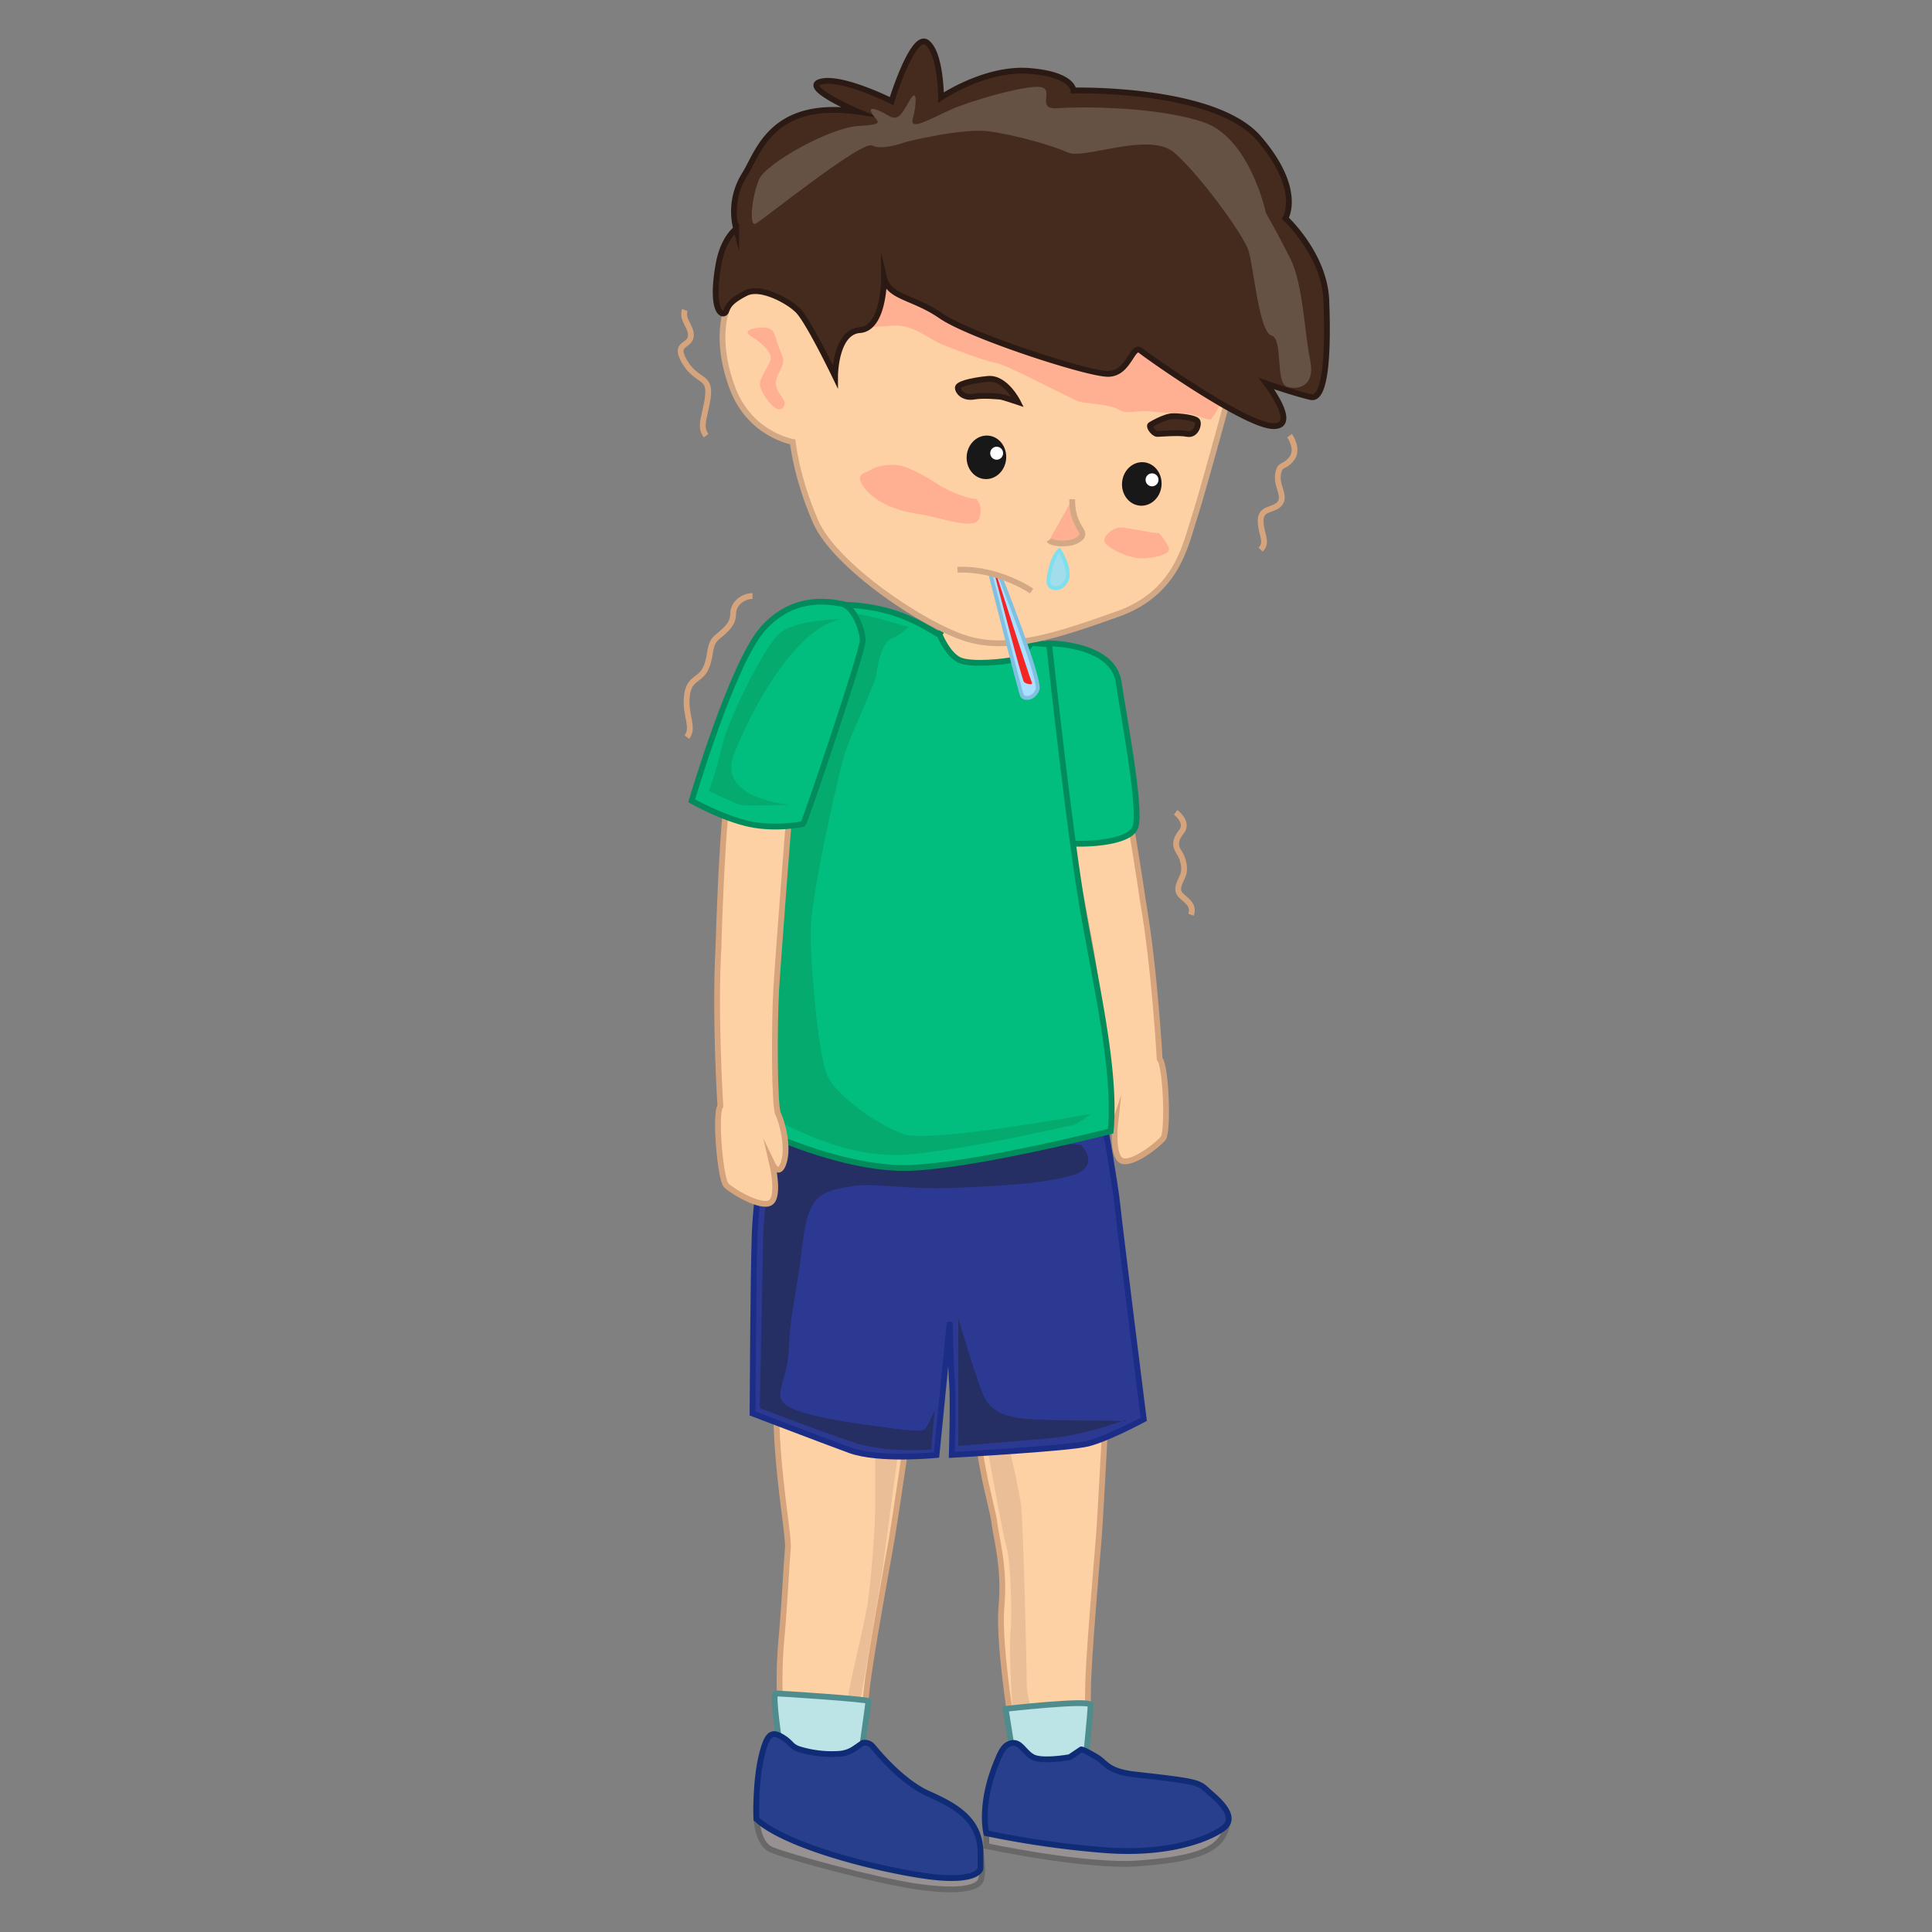 <svg id="Layer_1" data-name="Layer 1" xmlns="http://www.w3.org/2000/svg" viewBox="0 0 1000 1000"><rect x="0" y="0" width="1000" height="1000" fill="#808080" stroke="none"/><defs><style>.cls-1{fill:#979191;stroke:#686868;}.cls-1,.cls-10,.cls-11,.cls-13,.cls-16,.cls-18,.cls-19,.cls-2,.cls-20,.cls-22,.cls-4,.cls-5,.cls-7,.cls-8{stroke-miterlimit:10;}.cls-1,.cls-10,.cls-11,.cls-13,.cls-16,.cls-19,.cls-2,.cls-22,.cls-4,.cls-5,.cls-7,.cls-8{stroke-width:3px;}.cls-10,.cls-11,.cls-2{fill:#fed1a5;}.cls-19,.cls-2{stroke:#d6a47c;}.cls-3{fill:#eabf98;}.cls-4{fill:#01bd7e;}.cls-10,.cls-4{stroke:#038c5b;}.cls-5{fill:#2c3992;stroke:#1b2d87;}.cls-6{fill:#252f64;}.cls-7{fill:#bce4e7;stroke:#4f8c8e;}.cls-8{fill:#283f8e;stroke:#112c77;}.cls-9{fill:#04aa6e;}.cls-11,.cls-16,.cls-22{stroke:#d3a885;}.cls-12,.cls-16{fill:#ffb092;}.cls-13{fill:#452b1e;stroke:#2b1a13;}.cls-14{fill:#655244;}.cls-15{fill:#191818;}.cls-17{fill:#fff;}.cls-18{fill:#a2ddeb;stroke:#7fdfef;}.cls-18,.cls-20{stroke-width:2px;}.cls-19,.cls-22{fill:none;}.cls-20{fill:#abdfff;stroke:#80c0e0;}.cls-21{fill:#f42525;}</style></defs><title>fever</title><path class="cls-1" d="M510.5,944.5v11s51.73,11,78.6,9,40.79-6,44.76-16,1-9-2-13S510.5,944.5,510.5,944.5Z"/><path class="cls-2" d="M471.4,731.07s-7.8,53.67-9.86,65.67-11.6,63.64-13,78.52-4.55,28.65-5.76,31.35-27.64,16.21-33.42,5.4-6.92-41-5-62.33c1.87-20.55,2.68-40.08,3.44-48.45s-9.41-56.17-4.89-95.14,71.29-6.64,71.29-6.64Z"/><path class="cls-2" d="M572.52,728.82s-2.81,54.16-3.74,66.3-5.6,64.43-5.6,79.37-1.87,28.94-2.8,31.75-29,26.14-32.68,9.33c-2.64-11.85-11.21-63.49-9.34-84s-2.8-35.49-3.74-43.89-11.2-38.29-10.27-77.5,68.17-13.08,68.17-13.08Z"/><path class="cls-3" d="M510.89,748.43s8.4,47.62,10.27,53.23,2.8,34.54,1.87,43,.93,44.82,1.86,47.62,1.87,5.6,7.47,5.6,10.28,0,7.47-2.8-8.4-13.07-8.4-24.28-1.87-81.23-2.8-90.57-8.4-40.15-8.4-40.15Z"/><path class="cls-3" d="M453,748.43v31.75c0,9.34-1.87,35.48-3.74,48.55S439,873.55,439,879.16s-4.67,18.67-4.67,18.67,5.6,0,7.47-1.87,14.94-83.1,14.94-83.1l9.34-70L453,747.5Z"/><path class="cls-2" d="M546.82,399.33s15.28,77.47,17.9,92.54c3.09,17.76,8,59.47,6.52,63.68s-3.5,17.22,0,25.17,6,.3,6,.3-1.94,17.35,3.33,19.75,18.93-8.28,21.52-11.61,1.56-37.44-1.86-41.06c0,0-2.57-47-8.63-81.55,0,0-10.53-72.27-15.86-83.72S546.82,399.33,546.82,399.33Z"/><path class="cls-4" d="M543,333s33,0,36,20,11.57,64.67,8.78,74.83S551,438,543,435,543,333,543,333Z"/><path class="cls-5" d="M397.7,578.32s-6.31,39.68-7.07,60.28-1.13,93-1.13,93,35.15,13.44,50.29,19,44.95,2.5,44.95,2.5l6.84-68.82s.56,23.57,1.22,32.11-.15,36.65-.15,36.65,60.18-3.28,70.45-5.84S592,734.61,592,734.61,579.54,635.37,578.39,624s-6.69-42.15-6.69-42.15l-37.84,4Z"/><path class="cls-6" d="M496,682.13s10.27,35.49,14,42,10.28,9.34,21.48,10.27,41.09.94,44.82.94,7.47.93,6.54,0-18.68,7.47-42,9.34S496,748.43,496,748.43Z"/><path class="cls-6" d="M559.44,592.49s11.21,11.21-4.67,15.88-40.15,5.6-62.56,6.53S453,612.1,440.86,614s-17.74,3.74-21.48,12.14-3.73,18.67-6.54,36.42-3.73,19.6-4.66,37.35-11.21,24.27,3.73,29.88,42.95,8.4,48.56,9.33,15.87,1.87,17.74.94,5.6-10.27,5.6-10.27l-1.87,20.54s-23.34,1.87-40.15-3.74-48.55-17.74-48.55-17.74,1.86-87.77,1.86-91.51,2.8-29.88,3.74-35.48,7.47-18.67,7.47-18.67Z"/><path class="cls-7" d="M403.5,902.5s-4-26-2-26,48,3,48,4-4,29-4,29-26,13-31,10S403.5,902.5,403.5,902.5Z"/><path class="cls-7" d="M524.5,909.5l-4-25s44-5,44-2-3,36-4,36S535.5,918.5,524.5,909.5Z"/><path class="cls-8" d="M559.66,905.5s1.22-.07,8,4c5,3,5.5,7.38,20,9,35.82,4,32.28,4,39.24,10s12.93,13,6,18-27.86,14-62.68,11a489.39,489.39,0,0,1-59.69-8.63s-3.79-14.37,5.16-36.37c2.14-5.26,3.6-8.78,7-10,5.42-1.94,7.05,4.44,12,7s19,0,19,0Z"/><path class="cls-1" d="M391.5,932.5s-1.95,21,8,25,54.28,16,75.17,19,30.84,1,32.83-3,0-15,0-15Z"/><path class="cls-8" d="M446.58,902.12a5.36,5.36,0,0,1,5.17,1.87c4.56,5.58,16.43,19,28.89,24.51,15.92,7,25.87,14,26.86,29v9.63s-1,8.37-31.84,3.37-71-16.63-84.16-29c0,0-1-24,4.57-39,2.21-6,4.95-5.41,7.71-4a20.07,20.07,0,0,1,5.54,4.21,9.73,9.73,0,0,0,4.29,2.66h0a57.55,57.55,0,0,0,20.78,2.42h0a15.92,15.92,0,0,0,8-2.79Z"/><path class="cls-4" d="M574.88,585.5s-70.63,18-104.46,19-75.61-19-75.61-19-4-148,0-172,29.85-100,29.85-100a97.65,97.65,0,0,1,31.83,2c16.92,4,26.86,12,29.85,13s56.71,5,56.71,5,10,93,16.91,134S577.87,553.5,574.88,585.5Z"/><path class="cls-9" d="M470.42,324.5c-1,0-28.85-9-34.82-7s-3,35-10,58-27.85,43-26.86,67-4.12,134.68.93,136.34,36.88,21.66,70.7,18.66,82.58-15,84.57-15,9.94-6,9.94-6-83.37,15.25-96.9,10.62-34.42-19.62-39.39-29.62-9-56-9-75,13.93-79,16.92-90,15.91-37,16.91-43,3-17,8-19A30.6,30.6,0,0,0,470.42,324.5Z"/><path class="cls-2" d="M408.74,418.5s-6.12,78.73-7,94c-1,18-1,60,1,64s5.53,16.7,3,25-6,1-6,1,4,17-1,20-19.9-6-22.88-9-6-37-3-41c0,0-3-47-1-82,0,0,2-73,6-85S408.74,418.5,408.74,418.5Z"/><path class="cls-4" d="M415.7,426.5c1-1,30.84-89,30.84-95s-5-18-10.94-19-24.87-5-40.79,13-36.81,89-36.81,89,15.92,9,29.85,12S415.7,426.5,415.7,426.5Z"/><path class="cls-10" d="M486.34,328.5s4,10,10,13,23.88,1,27.85,0,10-9,10-9-16.91-17-29.84-17S486.34,328.5,486.34,328.5Z"/><path class="cls-11" d="M642.91,179.58S622.8,254,618.23,267.77s-8.68,39-39.76,50.07-55.75,19.29-77.68,12.86-68.55-37.66-78.6-60.63-11.88-41.34-11.88-41.34-21.94-3.67-31.08-27.56-4.57-42.26,0-45.93,15.54-8.27,28.34,0c0,0,39.3-15.62,103.27-14.7S642.91,179.58,642.91,179.58Z"/><path class="cls-12" d="M432.7,171.31c6.4-1.83,19.19-1.83,29.25-2.75S480.6,175.24,487,178s23.52,9.08,29,10,39.34,19.08,43,20,15.43,1.24,20,4,9.69.08,17,1,12.92.55,18,1,6.94,2.31,12.42,3.23c.87.14,9.75-13.95,7.55-16.25-3-3.15-17.64-13.26-24-19-18.57-16.75-46-21.71-46.61-21.71-.91,0-59.4-19.29-64.89-22s-64.89-10.1-64.89-10.1Z"/><path class="cls-13" d="M487.08,50.51s22.85-15.61,45.7-13.78,22.84,10.11,22.84,10.11,73.12-1.84,96,24.8S665.3,113,665.3,113s20.29,18.64,21.2,42.52.23,51.84-8,50-23-7-23-7,17.62,22.92,3,22-63.43-35.33-68-39-6,12-17,12-71.8-19.89-86.42-30-27-9.36-29.49-19.84c0,0,.24,26.27-12.55,27.19s-12.8,23.88-12.8,23.88-13.71-28.48-19.19-34-19.84-12.74-26.83-9.12-9.07,5.83-10.31,9.31-8.56,1.65-4-24.07c2.45-13.78,9.14-18.38,9.14-18.38A36,36,0,0,1,385.63,90c6.94-11.15,13.71-38.58,58.49-32.15,0,0-30.16-12.86-19.19-15.61s36.56,10.1,36.56,10.1,11-35.83,18.28-30.32S487.08,50.51,487.08,50.51Z"/><path class="cls-14" d="M655.24,110.22s-8.22-38.58-32-46.85-64-8.26-75.86-7.35-.92-10.1-9.14-11-36.56,7.35-46.61,11.94-21,11-19.19,4.6,2.74-17.46-1.83-9.19-6.4,10.11-11,7.35-11-5.51-8.23-.92,7.32,5.51-7.31,6.43S396.6,84.5,392.94,92.77s-5.48,24.8-1.83,23S446,72.56,451.43,75.32s17.37-1.84,17.37-1.84,29.25-7.35,43-5.51,32.9,7.35,41.12,11,42-11,54.84,0,35.64,42.26,38.38,50.53,5.49,42.25,11.89,44.09,1.82,24.8,8.22,26.64,14.62-.92,11.88-13.78S674.44,147,668,134.11,655.24,110.22,655.24,110.22Z"/><path class="cls-12" d="M406.19,209c.71-2.82-7.31-7.35-3.65-14.7s3.65-7.35.91-13.78-1.82-11-8.22-11-11,1.83-6.4,4.59,11,8.27,10.05,11.94-6.39,10.11-5.48,13.78,3.66,7.35,6.4,10.11S405.28,212.65,406.19,209Z"/><path class="cls-13" d="M526.84,208.06s-6.4-12.86-15.54-11.94-15.54,2.75-15.54,4.59,2.74,5.51,8.23,4.59,12.79,0,13.71,0S526.84,208.06,526.84,208.06Z"/><path class="cls-13" d="M595.38,220s7.31-4.59,11.88-4.59,10.87.92,12.29,2.3-.41,7.8-5,6.89-13.71,0-15.53,0S594.47,220.92,595.38,220Z"/><ellipse class="cls-15" cx="510.61" cy="236.74" rx="11.28" ry="10.24" transform="translate(226.49 722.58) rotate(-84.56)"/><path class="cls-16" d="M555,258.42a26.73,26.73,0,0,0,2.74,12.86c1.83,3.68,4.57,5.52,0,8.27s-13.71,1.84-14.63,0"/><ellipse class="cls-17" cx="515.87" cy="234.58" rx="3.34" ry="3.36"/><ellipse class="cls-15" cx="591.04" cy="250.52" rx="11.28" ry="10.24" transform="translate(285.57 815.12) rotate(-84.56)"/><ellipse class="cls-17" cx="596.29" cy="248.36" rx="3.34" ry="3.36"/><path class="cls-18" d="M548.36,284.82s6.4,10.11,3.66,15.62-8.22,4.59-9.14,1.83S544.71,287.58,548.36,284.82Z"/><path class="cls-9" d="M435.6,320.5s-24.87,0-32.83,8-25.87,44-28.85,57a232.13,232.13,0,0,1-7,24s12.94,6,15.92,7,25.87,0,25.87,0-37.81-3-28.85-26S411.72,324.5,435.6,320.5Z"/><path class="cls-19" d="M389.5,308.5c-5,0-10,4-10,9s-3,8-8,12-3,9-6,16-9,5-10,15,4,16,0,21"/><path class="cls-19" d="M608.5,420.5s7,5,3,10-3,8-1,11,3,8,2,11-4,7-2,10,8,5,6,11"/><path class="cls-19" d="M354.5,160.5c-2,5,4,9,3,14s-9,3-3,13,13,7,12,17-5,16-1,21"/><path class="cls-19" d="M667.5,225.5s5,7,1,12-6,2-7,8,4,11,1,15-10,2-10,9,4,11,0,15"/><path class="cls-12" d="M505,258c-1,1-13-3-19-7s-15-9-20-10-12,0-15,2-9,2-4,9,15,12,28,14,30,9,32,2S505,258,505,258Z"/><path class="cls-12" d="M600,276c-4,0-16-3-20-3s-10,5-8,8,12,8,19,8,13-2,14-4S600,276,600,276Z"/><path class="cls-20" d="M512.53,296.7S528,358,529,360s6,2,8-3-19.37-58.82-19.37-58.82Z"/><path class="cls-21" d="M515,298s14,54,15,55,5,2,4,0-18.15-55.34-18.15-55.34Z"/><path class="cls-22" d="M534,305.9s-17.37-11.95-38.39-11"/></svg>